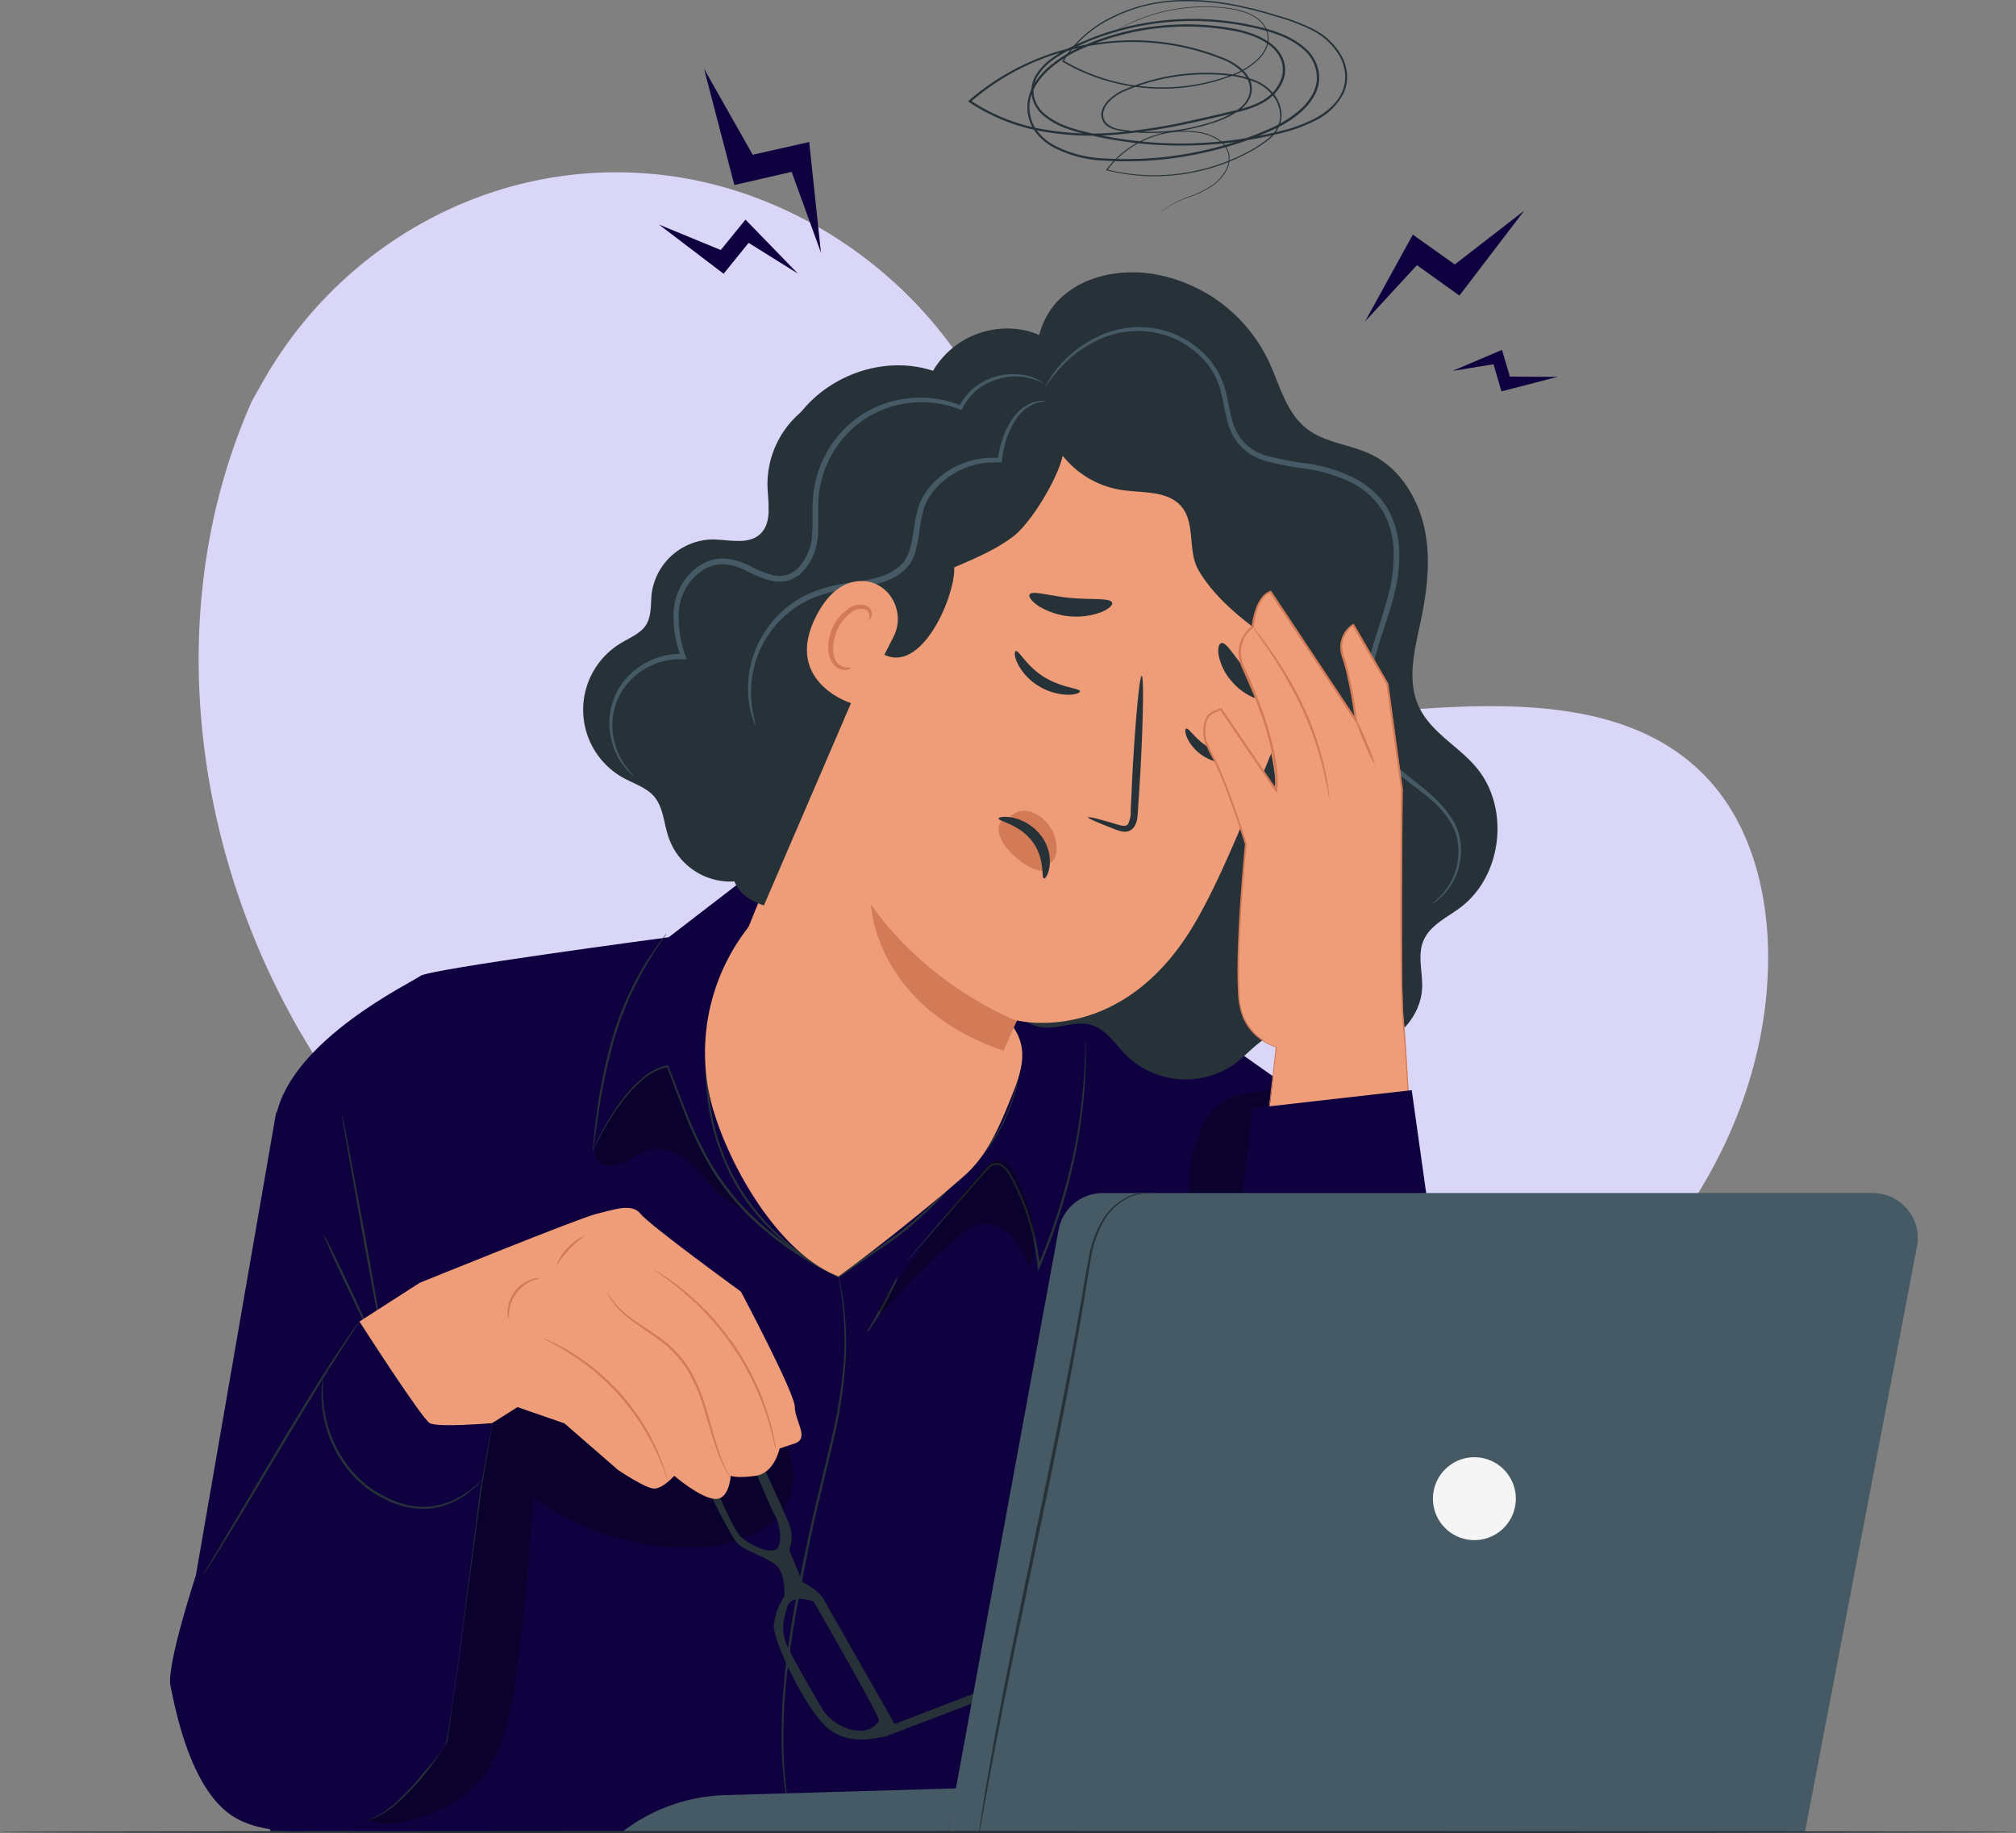 <svg xmlns="http://www.w3.org/2000/svg" width="481.297" height="437.687" viewBox="0 0 481.297 437.687">
  <rect x="0" y="0" width="481.297" height="437.687" fill="#808080" stroke="none"/>
  <g id="Stress-pana" transform="translate(-20.38 -52.49)">
    <g id="freepik--background-simple--inject-2" transform="translate(67.809 93.625)">
      <path id="Trazado_102342" data-name="Trazado 102342" d="M78.145,146.19l2.105-3.726c17.347-31.442,50.441-51.441,86.314-50.883a96.007,96.007,0,0,1,13.789,1.211c32.873,5.358,62.325,28.336,75.525,58.946,7.758,17.979,10.674,38.947,24.452,52.883,17.894,18.115,46.9,17.358,72.325,15.379s54.42-2.716,72.241,15.494c11.179,11.4,15.347,28.147,15.231,44.1-.295,42.262-28.273,81.346-65.262,101.861s-81.42,24.21-123.156,17.958c-58.567-8.831-115.156-37.926-150.66-85.377S54.093,200.294,78.145,146.19Z" transform="translate(-65.439 -91.569)" fill="#dad6f7"/>
    </g>
    <g id="freepik--Character--inject-2" transform="translate(60.975 117.5)">
      <path id="Trazado_102343" data-name="Trazado 102343" d="M204.382,247.14l-8.421,4.516L177.319,266s-57.083,7.579-59.273,9.221-30.526,15.126-34.42,33.22S71.9,444.547,71.9,444.547l10.358,34.863,207.9.326,48.757-.695s18.726-43.757,18.726-55.788-5.474-102.493-5.474-102.493L293.7,279.529Z" transform="translate(-58.265 -107.259)" fill="#0f0140"/>
      <path id="Trazado_102344" data-name="Trazado 102344" d="M172.43,264.25a2.506,2.506,0,0,1-.284.484c-.253.358-.547.8-.916,1.337-.821,1.137-1.937,2.842-3.232,4.979-.632,1.053-1.347,2.253-2.01,3.568s-1.379,2.716-2.105,4.21a85.484,85.484,0,0,0-3.779,10.084,136.493,136.493,0,0,0-4.042,19.137c-.358,2.421-.642,4.41-.853,5.884-.095.642-.168,1.168-.232,1.6a1.915,1.915,0,0,1-.126.547,2.231,2.231,0,0,1,0-.558c0-.432.084-.968.137-1.621.126-1.4.358-3.421.674-5.905a122.417,122.417,0,0,1,3.958-19.252,81.677,81.677,0,0,1,3.842-10.116c.716-1.516,1.41-2.937,2.105-4.21s1.421-2.484,2.105-3.558c1.358-2.105,2.516-3.8,3.389-4.905l1-1.274A2.5,2.5,0,0,1,172.43,264.25Z" transform="translate(-53.901 -106.359)" fill="#263238"/>
      <g id="Grupo_87770" data-name="Grupo 87770" transform="translate(101.55 189.674)" opacity="0.3">
        <path id="Trazado_102345" data-name="Trazado 102345" d="M173.693,297.355c-.347-1.116-.789-2.368-1.874-2.8-.842-.347-.505.2-1.347.558-7.895,3.253-11.705,10.526-15.052,18.779l.189-.2a3.3,3.3,0,0,0,1.295,3.821c1.779,1.053,4.063.474,5.895-.474s3.505-2.263,5.505-2.768c4.316-1.116,8.621,1.842,11.673,5.105s5.789,7.137,9.958,8.747a96.008,96.008,0,0,1-16.242-30.768Z" transform="translate(-155.42 -294.445)"/>
      </g>
      <path id="Trazado_102346" data-name="Trazado 102346" d="M154.83,314.765a50.745,50.745,0,0,1,3.347-6.695,50.19,50.19,0,0,1,5.01-7.2,29.106,29.106,0,0,1,3.937-3.842,13.094,13.094,0,0,1,5.558-2.663h.158l.063.158c1.316,3.442,2.705,7.2,4.316,11.158A87.5,87.5,0,0,0,183.1,317.87a58.947,58.947,0,0,0,9.053,11.705,74.208,74.208,0,0,0,12.389,9.831c1.526.895,3,1.853,4.526,2.695l4.558,2.432h-.274l7.6-5.263,3.684-2.537c1.221-.832,2.41-1.663,3.537-2.547A93,93,0,0,0,239.965,323.1h0A44.368,44.368,0,0,0,250.8,311.27a40.5,40.5,0,0,0,4.874-11.337,41.753,41.753,0,0,0,1.242-7.852c.063-.926,0-1.632.074-2.105a1.768,1.768,0,0,0,0-.716v2.821A38.737,38.737,0,0,1,255.87,300a40.42,40.42,0,0,1-4.81,11.473,44.61,44.61,0,0,1-10.789,11.968h0a93.272,93.272,0,0,1-11.831,11.189c-1.137.895-2.326,1.737-3.547,2.568l-3.684,2.547-7.6,5.263-.126.095-.147-.074-4.579-2.442c-1.537-.842-3.021-1.8-4.547-2.705a73.452,73.452,0,0,1-12.495-9.916,59.19,59.19,0,0,1-9.105-11.821,87.547,87.547,0,0,1-5.821-12.316c-1.6-3.979-2.968-7.747-4.263-11.189l.221.126a12.789,12.789,0,0,0-5.4,2.558,29.085,29.085,0,0,0-3.916,3.758,52.218,52.218,0,0,0-5.063,7.105c-1.232,2.105-2.105,3.726-2.663,4.853l-.642,1.295a1.82,1.82,0,0,1-.232.432Z" transform="translate(-53.901 -105.043)" fill="#263238"/>
      <path id="Trazado_102347" data-name="Trazado 102347" d="M268.723,288.87a104.5,104.5,0,0,1-.758,16.052,122.82,122.82,0,0,1-3.21,17.231,146.035,146.035,0,0,1-6.968,20.4l-.4.947-.126-1.053c-.074-.611-.126-1.274-.232-1.947a56.2,56.2,0,0,0-2.621-11.095c-.6-1.747-1.284-3.432-2.021-5.053-.368-.81-.758-1.6-1.158-2.379a14.4,14.4,0,0,0-1.284-2.189,4.3,4.3,0,0,0-1.853-1.516,2.105,2.105,0,0,0-2.105.4,15.454,15.454,0,0,0-1.6,1.705l-1.526,1.737-5.568,6.316L229.2,337.6l-2.158,2.526-.589.632-.211.2a1.578,1.578,0,0,1,.168-.242l.547-.663,2.105-2.547,7.958-9.284,5.516-6.4c.505-.579,1.053-1.158,1.516-1.758a16.209,16.209,0,0,1,1.663-1.768,2.568,2.568,0,0,1,2.537-.484,4.758,4.758,0,0,1,2.042,1.674,14.923,14.923,0,0,1,1.347,2.263c.4.779.8,1.579,1.168,2.389.747,1.632,1.442,3.337,2.105,5.095a57.277,57.277,0,0,1,2.653,11.221c.105.674.158,1.347.232,1.968l-.526-.074a150.084,150.084,0,0,0,6.989-20.315,128.432,128.432,0,0,0,3.316-17.147c.611-4.926.863-8.937.968-11.705.074-1.389.074-2.463.105-3.158v-.832A.54.54,0,0,1,268.723,288.87Z" transform="translate(-50.144 -105.064)" fill="#263238"/>
      <path id="Trazado_102348" data-name="Trazado 102348" d="M192.61,261.24s0,.084-.158.211l-.505.568c-.463.484-1.053,1.253-1.842,2.253a41.8,41.8,0,0,0-5.053,9.474,60.619,60.619,0,0,0-3.779,15.389,61.7,61.7,0,0,0,.842,19.347,51.325,51.325,0,0,0,2.947,9.61,50.2,50.2,0,0,0,4.389,8.263,53.357,53.357,0,0,0,10.526,11.81c1.695,1.495,3.421,2.611,4.863,3.684a34.986,34.986,0,0,0,3.926,2.432l2.558,1.411.663.379a.915.915,0,0,1,.221.147.543.543,0,0,1-.242-.095l-.684-.337-2.621-1.316c-1.116-.6-2.432-1.442-3.989-2.368a34.76,34.76,0,0,1-4.937-3.642,52.757,52.757,0,0,1-10.716-11.831,50.325,50.325,0,0,1-4.389-8.421,51.718,51.718,0,0,1-2.989-9.694,61.231,61.231,0,0,1-.8-19.526,60,60,0,0,1,3.916-15.473,40,40,0,0,1,5.263-9.41,22.107,22.107,0,0,1,1.947-2.2l.537-.537Z" transform="translate(-52.556 -106.517)" fill="#263238"/>
      <path id="Trazado_102349" data-name="Trazado 102349" d="M107.412,360.064a1.665,1.665,0,0,1,.211.295l.558.979h-.158c-.747-3.537-2.789-14.379-5.116-27.21-1.389-7.895-2.653-15.042-3.589-20.315-.421-2.547-.768-4.632-1.053-6.168-.095-.684-.179-1.232-.242-1.684a2.253,2.253,0,0,1-.053-.59,2.905,2.905,0,0,1,.158.579c.095.432.211.989.347,1.663.305,1.516.705,3.6,1.2,6.137.979,5.263,2.295,12.389,3.758,20.284,2.316,12.821,4.21,23.7,4.737,27.273l.084.537-.242-.484-.495-1.053a1.54,1.54,0,0,1-.105-.242Z" transform="translate(-56.893 -104.196)" fill="#263238"/>
      <path id="Trazado_102350" data-name="Trazado 102350" d="M105.1,356.472c-.137.063-2.789-5.263-5.926-11.905s-5.558-12.084-5.421-12.147,2.789,5.263,5.926,11.905S105.234,356.409,105.1,356.472Z" transform="translate(-57.115 -102.773)" fill="#263238"/>
      <g id="Grupo_87771" data-name="Grupo 87771" transform="translate(46.898 244.787)" opacity="0.3">
        <path id="Trazado_102351" data-name="Trazado 102351" d="M103.5,471.45c6.6,3.316,21.9-2.537,27.463-9.831s7.168-16.789,8.421-25.884q2.726-20.558,3.895-41.273A62.736,62.736,0,0,0,182.8,406.4c8.926-.411,19.1-3.958,21.873-12.452s-3.158-17.063-9.263-23.452a143.953,143.953,0,0,0-18.947-16.631c-4.453-3.263-9.337-6.316-14.831-6.958-5.926-.642-11.916,1.779-16.421,5.684s-7.652,9.168-9.958,14.663c-7.042,16.789-6.663,35.578-8.105,53.683s-3.358,36.936-19.431,48.746" transform="translate(-103.5 -346.802)"/>
      </g>
      <path id="Trazado_102352" data-name="Trazado 102352" d="M103.91,470.017a2.66,2.66,0,0,1,.453-.211l1.326-.579a24.1,24.1,0,0,0,4.505-3.095,62.778,62.778,0,0,0,12.158-15.158v.084c.958-7.21,2.105-15.631,3.274-24.578,1.937-14.189,3.642-27.031,5.021-36.315.853-4.579,1.537-8.295,2.032-10.926.242-1.253.432-2.242.579-2.968l.158-.768a1.054,1.054,0,0,1,.074-.253.726.726,0,0,1,0,.263,7.817,7.817,0,0,1-.116.779l-.474,2.989c-.453,2.632-1.053,6.316-1.863,10.947-1.242,9.337-2.958,22.1-4.853,36.326-1.221,8.947-2.368,17.358-3.347,24.568v.053h0a61.419,61.419,0,0,1-12.4,15.147,22.429,22.429,0,0,1-4.621,3.01c-.589.242-1.053.4-1.368.505A1.547,1.547,0,0,1,103.91,470.017Z" transform="translate(-56.58 -100.519)" fill="#263238"/>
      <path id="Trazado_102353" data-name="Trazado 102353" d="M200.3,474.053a1.37,1.37,0,0,1-.105-.326c-.063-.253-.137-.579-.232-.989-.189-.874-.537-2.105-.811-3.81a95.515,95.515,0,0,1-1.453-14.294,138.3,138.3,0,0,1,1.137-21.242c.968-7.958,2.579-16.621,4.453-25.673s4.053-17.589,5.884-25.368a120.565,120.565,0,0,0,3.379-20.926,76.135,76.135,0,0,0-.526-14.273c-.179-1.684-.463-2.968-.589-3.853l-.147-1a1.451,1.451,0,0,1,0-.347,1.358,1.358,0,0,1,.084.337c.053.253.126.579.21.989.147.874.474,2.105.684,3.842a73.105,73.105,0,0,1,.705,14.326A118.271,118.271,0,0,1,209.7,382.5c-1.811,7.8-4.053,16.3-5.842,25.368s-3.495,17.684-4.495,25.621a141.45,141.45,0,0,0-1.274,21.147,101.334,101.334,0,0,0,1.274,14.242c.242,1.674.558,2.947.705,3.832.074.411.137.747.179,1S200.3,474.053,200.3,474.053Z" transform="translate(-51.648 -102.271)" fill="#263238"/>
      <path id="Trazado_102354" data-name="Trazado 102354" d="M217,355.359c-.126-.084,1.684-2.979,3.705-6.674s3.484-6.779,3.632-6.716a8.052,8.052,0,0,1-.758,2.105c-.547,1.274-1.379,3-2.389,4.863s-2.032,3.484-2.81,4.631A8.222,8.222,0,0,1,217,355.359Z" transform="translate(-50.631 -102.27)" fill="#263238"/>
      <g id="Grupo_87772" data-name="Grupo 87772" transform="translate(169.148 211.878)" opacity="0.3">
        <path id="Trazado_102355" data-name="Trazado 102355" d="M220.251,352.382a176.181,176.181,0,0,1,17.779-18.01c1.737-1.526,3.621-3.074,5.905-3.453,2.779-.463,5.61.968,7.537,3.031a26,26,0,0,1,4.295,7.242c2.758-6.779-.105-14.421-2.947-21.168-.926-2.2-2.526-4.81-4.884-4.453a5.453,5.453,0,0,0-3.032,2.168,328.722,328.722,0,0,0-25.263,33.42" transform="translate(-219.64 -315.539)"/>
      </g>
      <g id="Grupo_87773" data-name="Grupo 87773" transform="translate(243.482 195.248)" opacity="0.3">
        <path id="Trazado_102356" data-name="Trazado 102356" d="M309.081,303.077l.389-3.337c-4.01.379-8.937.853-12.137,3.295-3.737,2.853-5.263,7.705-6.463,12.231-2.863,10.295,5.263,63.294,4.842,73.978,3.547-1.505,6.053-24.21,6.684-28.063,1.558-9.273-1.589-15.063-.632-17.652s.926-5.4,1-8.147c.347-12.305,1.568-20.958,6.316-32.3" transform="translate(-290.258 -299.74)"/>
      </g>
      <path id="Trazado_102357" data-name="Trazado 102357" d="M260.98,142.734c-5.095-6.316-3.421-16.41,2.41-22.1s14.737-7.274,22.7-5.926a37.347,37.347,0,0,1,27.063,20.473c2.737,5.737,4.21,12.516,9.231,16.41,4.4,3.432,10.463,3.726,15.473,6.189,6.716,3.284,11.052,10.326,12.631,17.642s.611,14.937-.937,22.263c-1.421,6.716-3.316,13.979-.432,20.2s9.379,9.389,13.684,14.505c8.147,9.61,6.316,25.968-3.779,33.526-3.21,2.41-7.274,4.21-8.81,7.958-1.4,3.389-.211,7.231-.284,10.895-.179,9.474-10.589,17.21-19.694,14.737-4.589-1.263-8.821-4.653-13.547-4.01s-7.821,4.979-11.579,7.789a20.389,20.389,0,0,1-25.642-1.926c-2.758-2.747-4.979-6.484-8.747-7.484s-7.716,1.158-11.579.632c-5.042-.684-8.358-5.695-9.852-10.526s-1.884-10.147-4.4-14.568c-3.316-5.853-9.631-9.105-14.894-13.21a51.578,51.578,0,0,1-4.421-77.788" transform="translate(-51.001 -114.251)" fill="#263238"/>
      <path id="Trazado_102358" data-name="Trazado 102358" d="M191.943,261.27a48.5,48.5,0,0,0-10.295,42.989c3.758,14.852,16.179,36.568,30.526,41.957,9.305-6.821,21.263-16.347,29.936-23.947,5.61-4.916,8.589-12.105,11.368-19.031,1.6-4,3.232-8.316,2.232-12.505-.747-3.084-2.832-5.653-5.031-7.937a64.346,64.346,0,0,0-55.725-18.589" transform="translate(-52.562 -106.516)" fill="#ef9d78"/>
      <path id="Trazado_102359" data-name="Trazado 102359" d="M234.061,160.392h0a25.536,25.536,0,0,1,29.21-13.452l35.9,9.158c17.947,5.779,32,33.557,21.421,57.894-8.358,19.21-16.915,43.347-25.494,56.61-17.263,26.652-40.862,20.558-40.862,20.558L241.5,319.579,189.43,270.748Z" transform="translate(-52.081 -112.573)" fill="#ef9d78"/>
      <path id="Trazado_102360" data-name="Trazado 102360" d="M289.441,217.731c.674-.253,2.442,3.158,6.316,4.979s7.705,1.305,7.895,1.989c.105.316-.768.947-2.453,1.242a10.957,10.957,0,0,1-6.6-1.053,10.526,10.526,0,0,1-4.758-4.547C289.1,218.889,289.114,217.836,289.441,217.731Z" transform="translate(-46.83 -108.807)" fill="#263238"/>
      <path id="Trazado_102361" data-name="Trazado 102361" d="M250.814,200.14c.758-.147,2.505,3.589,6.695,6.189s8.421,2.674,8.6,3.4c.095.337-.905.832-2.789.853a14.01,14.01,0,0,1-7.231-2.179,13.168,13.168,0,0,1-4.979-5.484C250.371,201.267,250.445,200.193,250.814,200.14Z" transform="translate(-48.866 -109.732)" fill="#263238"/>
      <path id="Trazado_102362" data-name="Trazado 102362" d="M267.17,239.548c.084-.232,2.726.432,6.937,1.695,1.053.337,2.105.568,2.579-.053a6.4,6.4,0,0,0,.653-3.295c.137-2.863.284-5.863.421-9.021.716-12.789,1.695-23.157,2.21-23.1s.368,10.431-.337,23.231q-.295,4.726-.568,9.01c-.126,1.316-.053,2.916-1.232,4.21a2.79,2.79,0,0,1-2.326.737,7.515,7.515,0,0,1-1.821-.516C269.581,240.864,267.086,239.78,267.17,239.548Z" transform="translate(-47.991 -109.436)" fill="#263238"/>
      <path id="Trazado_102363" data-name="Trazado 102363" d="M252.74,285.387s-20.789-7.789-34.82-27.757c0,0,.789,24.379,31.642,34.9Z" transform="translate(-50.582 -106.707)" fill="#d37a57"/>
      <path id="Trazado_102364" data-name="Trazado 102364" d="M253.9,187.339c.653-1.053,4.768.379,9.863.832s9.4-.053,9.842,1.116c.189.558-.737,1.495-2.589,2.263A17.231,17.231,0,0,1,256,190.065C254.335,188.939,253.608,187.844,253.9,187.339Z" transform="translate(-48.692 -110.425)" fill="#263238"/>
      <path id="Trazado_102365" data-name="Trazado 102365" d="M297.532,198.32c1.326,0,2.968,3.274,5.81,6.4s5.779,5.263,5.589,6.589c-.126.6-1.232.863-2.979.347a13.684,13.684,0,0,1-5.947-4.063,13.442,13.442,0,0,1-3.232-6.4C296.5,199.4,296.911,198.362,297.532,198.32Z" transform="translate(-46.438 -109.828)" fill="#263238"/>
      <path id="Trazado_102366" data-name="Trazado 102366" d="M259.111,248.937s2.442-1.274,1.305-5.968-7.095-8.937-10.873-5.074c0,0-3.81.284-2.316,4.684s10.189,10.61,11.81,7.074" transform="translate(-49.059 -107.825)" fill="#d37a57"/>
      <path id="Trazado_102367" data-name="Trazado 102367" d="M257.691,252.456c-.695-.126.358-4.705-2.8-8.863s-8.147-4.789-8.031-5.442c0-.305,1.295-.632,3.368-.211a11.652,11.652,0,0,1,6.758,4.284,10.168,10.168,0,0,1,2.053,7.368C258.776,251.54,258,252.55,257.691,252.456Z" transform="translate(-49.06 -107.754)" fill="#263238"/>
      <path id="Trazado_102368" data-name="Trazado 102368" d="M205.291,145.47a22.463,22.463,0,0,0-8.631,18.389c.158,3.937,1.116,8.579-1.779,11.252s-7.6,1.253-11.579,1.274a14.926,14.926,0,0,0-14.284,12.8c-.284,2.484,0,5.168-1.221,7.368s-3.968,3.253-6.2,4.61a18.568,18.568,0,0,0,.621,32.126c2.579,1.421,5.589,2.316,7.474,4.579,2.105,2.6,2.232,6.316,3.295,9.474a15.6,15.6,0,0,0,29.557.211" transform="translate(-54.016 -112.608)" fill="#263238"/>
      <path id="Trazado_102369" data-name="Trazado 102369" d="M258.139,136.092a22.221,22.221,0,0,0,17.8,29.2c4.989.726,10.947.095,14.168,3.979,3.389,4.084,1.379,10.589,4.063,15.179,3.821,6.537,10.358,11.758,16.547,16.137,4.789,3.379-.684,12.779,1.4,18.252s10.663,17.968,16.515,18.189c1.284-4.895,8.568-26.4,8.695-31.452s-1.053-10.316-4.147-14.294c-1.716-2.179-3.968-3.916-5.453-6.253-3.21-5.063-2.105-11.579-3.158-17.5a24.315,24.315,0,0,0-13.684-17.642c-5.842-2.674-12.695-2.968-18.094-6.453-3.989-2.579-6.842-6.695-10.979-9.031-8.052-4.547-18.137-1.053-26.463,2.947" transform="translate(-48.613 -113.304)" fill="#263238"/>
      <path id="Trazado_102370" data-name="Trazado 102370" d="M223.32,197.525c-.832-.558-6.316,3.621-.905,6.958,9.547,5.831,17.747-13.894,17.4-20.452,4.863-2.105,9.779-4.137,14.063-7.368s10.684-13.873,11.831-19.284c3.653,1.484,21.3,1.621,19.768.558-3.484-2.41-10.526-7.579-11.463-11.579-2.032-8.789-8.274-16.442-16.526-18.737a20.547,20.547,0,0,0-22.726,9.473c-9.821-3.242-21.463-.326-29.294,7.368a34.231,34.231,0,0,0-9.337,30.463c.568,2.8,1.516,5.726.621,8.505-1.116,3.432-4.568,5.263-7.316,7.516-7.484,6.074-10.705,16.842-9.789,26.494s2.579,13.537,7.368,17.042c9.379,6.842-10.116,24.336,7.368,30.252" transform="translate(-52.604 -113.58)" fill="#263238"/>
      <path id="Trazado_102371" data-name="Trazado 102371" d="M349.61,264.435c0-.063.621-.432,1.642-1.389a14.736,14.736,0,0,0,3.526-4.947,15.031,15.031,0,0,0,.979-9.389c-.821-3.674-3.589-7.168-7.295-10.147s-8.326-5.853-11.673-10.726-3.947-11.579-2.874-17.894,3.726-12.631,5.431-19.273a36.482,36.482,0,0,0,1.295-10.273,20.3,20.3,0,0,0-2.758-10.031,18.6,18.6,0,0,0-7.831-6.789,36.431,36.431,0,0,0-9.895-3.01,71.332,71.332,0,0,1-10.105-1.937,12.631,12.631,0,0,1-7.863-6.2c-1.526-3.01-1.863-6.2-2.526-9.095a18.22,18.22,0,0,0-3.41-7.726,21.1,21.1,0,0,0-12.958-7.684,22.168,22.168,0,0,0-12.484,1.495,28.421,28.421,0,0,0-8.084,5.263,43.24,43.24,0,0,0-5.347,6.368,2.531,2.531,0,0,1,.232-.505,15.7,15.7,0,0,1,.81-1.4,26.9,26.9,0,0,1,3.926-4.853,28.42,28.42,0,0,1,8.158-5.579,22.936,22.936,0,0,1,12.958-1.758,22.021,22.021,0,0,1,13.631,7.979,19.41,19.41,0,0,1,3.684,8.168c.695,2.958,1.053,6.074,2.474,8.779a11.4,11.4,0,0,0,7.137,5.516,69.47,69.47,0,0,0,9.926,1.863,37.9,37.9,0,0,1,10.284,3.158,20,20,0,0,1,8.421,7.295,21.642,21.642,0,0,1,2.947,10.716,37.577,37.577,0,0,1-1.347,10.652c-1.779,6.768-4.453,12.947-5.495,19.147s-.547,12.442,2.568,17.021,7.726,7.431,11.358,10.61,6.621,6.8,7.368,10.726a15.452,15.452,0,0,1-1.253,9.779,14.158,14.158,0,0,1-3.821,4.937A7.251,7.251,0,0,1,349.61,264.435Z" transform="translate(-48.506 -113.597)" fill="#455a64"/>
      <path id="Trazado_102372" data-name="Trazado 102372" d="M314.425,197.17c.116.053-.516,1.505-1.158,4.263A31.21,31.21,0,0,0,312.9,213.3a29.474,29.474,0,0,0,2.379,7.821,39.065,39.065,0,0,0,5.158,7.895,23.24,23.24,0,0,1,2.81,4.516,11.116,11.116,0,0,1,.99,5.579c-.305,3.916-2.232,7.368-3.663,10.937s-2.347,7.252-.968,10.526,3.884,5.726,6.253,8.084a32.327,32.327,0,0,1,6.189,7.516,11.7,11.7,0,0,1,1.053,8.474,14.052,14.052,0,0,1-7.537,9.379,10.968,10.968,0,0,1-3.21.895,4.02,4.02,0,0,1-1.158,0,21.443,21.443,0,0,0,4.137-1.368,13.81,13.81,0,0,0,6.81-9.126,10.884,10.884,0,0,0-1.053-7.716,31.314,31.314,0,0,0-6.063-7.137c-2.379-2.347-5.147-4.874-6.621-8.516a11.642,11.642,0,0,1-.705-5.831,22.694,22.694,0,0,1,1.663-5.695c1.484-3.631,3.316-7.01,3.589-10.526s-1.484-6.6-3.474-9.242a38.948,38.948,0,0,1-5.179-8.189,30.211,30.211,0,0,1-1.484-20.284,20.762,20.762,0,0,1,1.126-3.158,3.527,3.527,0,0,1,.484-.958Z" transform="translate(-45.647 -109.888)" fill="#455a64"/>
      <path id="Trazado_102373" data-name="Trazado 102373" d="M164.548,233.36a3.97,3.97,0,0,1-.6-.442,11.693,11.693,0,0,1-1.537-1.547,16.557,16.557,0,0,1-3.495-7.484,16.084,16.084,0,0,1,2.579-12.495,17.368,17.368,0,0,1,14.81-7.253l-.579.779a26.673,26.673,0,0,1-1.779-10.958,14.052,14.052,0,0,1,5.631-10.526,10.526,10.526,0,0,1,6.158-2.105,15.5,15.5,0,0,1,6.368,1.8,24.683,24.683,0,0,0,5.863,2.274,6.316,6.316,0,0,0,5.568-1.653,12.316,12.316,0,0,0,3.453-8.284c.242-3.095-.053-6.242.274-9.389a26.315,26.315,0,0,1,7.747-15.958,25.094,25.094,0,0,1,14.252-6.916,25.831,25.831,0,0,1,13.379,1.674l-.589.242a13.81,13.81,0,0,1,7.242-6.653,15.116,15.116,0,0,1,7.295-1.053,12.747,12.747,0,0,1,4.431,1.284,6.253,6.253,0,0,1,1.337.884,15.968,15.968,0,0,0-5.81-1.663,14.957,14.957,0,0,0-6.968,1.253,13.053,13.053,0,0,0-6.684,6.368l-.189.389-.411-.158a25.263,25.263,0,0,0-12.873-1.442,24.21,24.21,0,0,0-13.526,6.716,25.1,25.1,0,0,0-7.295,15.189c-.305,2.979,0,6.116-.242,9.379a13.621,13.621,0,0,1-3.884,9.179,7.758,7.758,0,0,1-6.726,2,25.8,25.8,0,0,1-6.242-2.389,14.178,14.178,0,0,0-5.789-1.695,9.253,9.253,0,0,0-5.379,1.832,12.737,12.737,0,0,0-5.158,9.6,25.8,25.8,0,0,0,1.61,10.463l.295.821h-.874a16.4,16.4,0,0,0-13.968,6.642,15.442,15.442,0,0,0-2.684,11.831,16.842,16.842,0,0,0,3.158,7.368C163.822,232.644,164.6,233.3,164.548,233.36Z" transform="translate(-53.704 -113.036)" fill="#455a64"/>
      <path id="Trazado_102374" data-name="Trazado 102374" d="M261.1,143.433c.063.242-2.105-.105-4.747,1.842s-5.021,6.505-5.705,12.358l-.053.495h-.505A18.884,18.884,0,0,0,234.6,164.6a14.6,14.6,0,0,0-2.495,4.21,28.675,28.675,0,0,0-1.053,5.095A40,40,0,0,1,230,179.411a9.231,9.231,0,0,1-3.316,4.979c-3.495,2.726-7.789,3.158-11.579,3.789a32.873,32.873,0,0,0-10.526,2.726A24.389,24.389,0,0,0,192.4,204.032a25.484,25.484,0,0,0-1.442,12.273c.379,2.947,1.053,4.505.874,4.547a3.936,3.936,0,0,1-.516-1.105,21.8,21.8,0,0,1-.884-3.358,24.779,24.779,0,0,1,1.053-12.694,25.115,25.115,0,0,1,12.537-14,33.757,33.757,0,0,1,10.874-2.916c3.747-.6,7.821-1.126,10.873-3.537,3.01-2.105,3.337-6.105,3.916-9.61a30.212,30.212,0,0,1,1.168-5.337,16.232,16.232,0,0,1,2.758-4.579,19.863,19.863,0,0,1,16.579-6.663l-.558.463c.842-6.095,3.41-10.81,6.4-12.726a8.1,8.1,0,0,1,3.695-1.379A4.588,4.588,0,0,1,261.1,143.433Z" transform="translate(-52.049 -112.719)" fill="#455a64"/>
      <path id="Trazado_102375" data-name="Trazado 102375" d="M224.095,197.533c3-5.874-1.053-13.273-7.631-13.263-3.632,0-7.526,1.979-10.768,8.189-8.642,16.568,9.779,21.831,10.052,21.368C215.916,213.543,220.579,204.428,224.095,197.533Z" transform="translate(-51.347 -110.567)" fill="#ef9d78"/>
      <path id="Trazado_102376" data-name="Trazado 102376" d="M213.7,204.63c0-.095-.389.053-1.053,0a3.242,3.242,0,0,1-2.179-1.053c-1.41-1.558-1.442-5.105,0-8.126a10.526,10.526,0,0,1,2.958-3.716,3.758,3.758,0,0,1,3.326-1.053,1.663,1.663,0,0,1,1.295,1.684c0,.579-.295.853-.232.926s.505-.095.726-.842a2.105,2.105,0,0,0-.032-1.379,2.432,2.432,0,0,0-1.379-1.253,4.568,4.568,0,0,0-4.358.989,11.179,11.179,0,0,0-3.41,4.095c-1.632,3.4-1.547,7.368.484,9.358a3.516,3.516,0,0,0,2.863.937C213.472,205.009,213.746,204.693,213.7,204.63Z" transform="translate(-51.092 -110.285)" fill="#d37a57"/>
      <path id="Trazado_102377" data-name="Trazado 102377" d="M208.938,417.757c-1.474-2.716-5.263-4.389-5.263-4.389l-3.158-7.737a8.421,8.421,0,0,0,0-6.074c-1.253-3.347-10.463-22.789-10.252-23.421L187.886,376s8.484,20.579,9.316,21.631,2.105,7.168,0,8-6.537-1.421-8.421-3.305-7.874-16.042-8.916-18.947.811-7,.811-7l1.674-3.968h-2.232a77.167,77.167,0,0,0-2.305,8.147c-.832,3.979,8.579,21.336,10.042,23.221s6.484,3.347,9.2,5.263,2.305,7.747,2.305,7.747a14.505,14.505,0,0,0-2.516,6.895c-.211,3.768,8.158,21.547,13.8,25.263s12.347,1.053,12.968,1.263,2.105-2.937,2.105-2.937S210.4,420.472,208.938,417.757Zm7.705,31.063a11.789,11.789,0,0,1-7.768-4.495c-.684-.905-8.01-13.684-8.958-16.021-1.642-4.137-.505-6.431.095-8.852.874-3.526,6.316-1.463,6.316-1.463s16.021,27.684,15.652,28.526A5.54,5.54,0,0,1,216.643,448.819Z" transform="translate(-52.695 -100.669)" fill="#263238"/>
      <path id="Trazado_102378" data-name="Trazado 102378" d="M223.377,445.166s46.641-17.747,48.82-19.758,10.052-13.568,10.052-13.568,3.853.663,3.347,1.674-7.874,12.568-15.789,15.915S221.24,448.1,221.24,448.1Z" transform="translate(-50.407 -98.594)" fill="#263238"/>
      <path id="Trazado_102379" data-name="Trazado 102379" d="M84.318,304.55l-19.21,110.8s-7.074,21.558-6.063,26.315,4.579,25.052,15.358,31.452,32.126,2.221,36.5-2.105,13.01-12.4,14.021-16.1,8.095-60,8.095-60l2.81-15.789s-10.442,3.368-16.842-1.053-14.821-23.242-14.821-23.242l-9.379,14.41Z" transform="translate(-58.946 -104.239)" fill="#0f0140"/>
      <path id="Trazado_102380" data-name="Trazado 102380" d="M103.777,352.21a3.042,3.042,0,0,1-.358.621l-1.147,1.737c-.989,1.495-2.421,3.674-4.137,6.389-3.453,5.431-8.063,13.021-13.105,21.452s-9.579,16.063-12.979,21.547c-1.684,2.737-3.074,4.937-4.053,6.453-.474.705-.863,1.284-1.147,1.726a4.673,4.673,0,0,1-.432.579,2.822,2.822,0,0,1,.337-.642l1.053-1.779,3.916-6.537,12.831-21.631c5.042-8.421,9.716-16,13.252-21.379,1.768-2.695,3.242-4.842,4.295-6.316l1.221-1.674a3.957,3.957,0,0,1,.453-.547Z" transform="translate(-58.553 -101.731)" fill="#263238"/>
      <path id="Trazado_102381" data-name="Trazado 102381" d="M131.615,389.365a2.926,2.926,0,0,1-.4.453c-.284.284-.663.737-1.232,1.232a21.4,21.4,0,0,1-5.316,3.589,16.715,16.715,0,0,1-4.21,1.337,15.9,15.9,0,0,1-5.116.126,20.829,20.829,0,0,1-5.453-1.474,29.947,29.947,0,0,1-5.263-2.937,28.19,28.19,0,0,1-4.453-4.105,28.9,28.9,0,0,1-6.4-13.6,27.526,27.526,0,0,1-.432-6.389,15.526,15.526,0,0,1,.158-1.737,3.685,3.685,0,0,1,.105-.6,23.159,23.159,0,0,1,0,2.347,30.746,30.746,0,0,0,.6,6.316,30.032,30.032,0,0,0,3.242,8.789,30.528,30.528,0,0,0,3.158,4.526,28.623,28.623,0,0,0,4.379,4.021,29.683,29.683,0,0,0,5.179,2.884,20.766,20.766,0,0,0,5.263,1.474,16.02,16.02,0,0,0,4.926-.105,17.2,17.2,0,0,0,4.21-1.242,22.568,22.568,0,0,0,5.326-3.4C130.983,389.912,131.583,389.323,131.615,389.365Z" transform="translate(-57.138 -101.045)" fill="#263238"/>
      <path id="Trazado_102382" data-name="Trazado 102382" d="M101.91,353.566l14.379-9.242s38.315-15.568,42.21-16.463,8.421-2.695,10.526,0,23.947,18.558,23.947,18.558,12.873,24.21,12.873,27.547,3.589,7.505,0,8.695l-3.632,1.21s-1.2,5.874-5.695,6.526-5.989,0-5.989,0-.295,5.874-3.884,5.516-9.579-5.516-9.579-5.516-2.695,3.053-4.789,3.053-8.684-4.484-8.684-4.484l-12.737-11.084L139.636,374l-6.052,3.821s-12.947,1.105-14.894,0S101.91,353.566,101.91,353.566Z" transform="translate(-56.686 -103.087)" fill="#ef9d78"/>
      <path id="Trazado_102383" data-name="Trazado 102383" d="M173.3,389.849a10.692,10.692,0,0,1-.663-1.705c-.189-.547-.432-1.221-.758-1.989s-.642-1.653-1.105-2.589-.916-1.989-1.505-3.053-1.253-2.21-1.958-3.4a59.881,59.881,0,0,0-5.337-7.189,62,62,0,0,0-6.431-6.232,38.745,38.745,0,0,0-3.158-2.379c-1.053-.684-1.947-1.347-2.832-1.895s-1.716-1.053-2.432-1.432-1.347-.758-1.874-1.053a12.186,12.186,0,0,1-1.6-.874,10.2,10.2,0,0,1,1.695.684,20.261,20.261,0,0,1,1.926.926c.737.389,1.589.81,2.484,1.368s1.884,1.137,2.895,1.863,2.105,1.505,3.158,2.358a52.716,52.716,0,0,1,11.884,13.547c.705,1.2,1.389,2.326,1.926,3.453s1.053,2.105,1.463,3.158.747,1.863,1.053,2.642a20.236,20.236,0,0,1,.663,2.032A11.645,11.645,0,0,1,173.3,389.849Z" transform="translate(-54.49 -101.529)" fill="#d37a57"/>
      <path id="Trazado_102384" data-name="Trazado 102384" d="M187.554,390.042a4.407,4.407,0,0,1-.326-.463c-.2-.316-.495-.768-.821-1.389a39.3,39.3,0,0,1-2.337-5.453c-.832-2.358-1.642-5.263-2.589-8.421a44.209,44.209,0,0,0-4.042-9.842,25.885,25.885,0,0,0-7.2-7.726c-2.653-1.926-5.21-3.484-7.158-5.084a18.167,18.167,0,0,1-4.063-4.316,10.527,10.527,0,0,1-.758-1.432,1.958,1.958,0,0,1-.2-.526c.053,0,.347.695,1.137,1.842a19.274,19.274,0,0,0,4.126,4.126c1.958,1.537,4.516,3.053,7.21,4.989a25.683,25.683,0,0,1,7.368,7.842,43.3,43.3,0,0,1,4.063,9.979c.926,3.158,1.695,6.042,2.474,8.421a47.363,47.363,0,0,0,2.105,5.474A20,20,0,0,1,187.554,390.042Z" transform="translate(-53.732 -102.09)" fill="#d37a57"/>
      <path id="Trazado_102385" data-name="Trazado 102385" d="M197.8,383.353a1.99,1.99,0,0,1-.168-.516c-.095-.411-.211-.905-.358-1.516s-.326-1.463-.589-2.379-.516-1.989-.926-3.158-.779-2.389-1.316-3.705-1.126-2.705-1.768-4.158a65.262,65.262,0,0,0-11.579-17.042c-1.116-1.137-2.158-2.242-3.221-3.158s-2.032-1.821-2.968-2.589-1.8-1.41-2.558-2-1.432-1.053-1.989-1.432l-1.284-.884c-.284-.211-.432-.326-.421-.347a2.429,2.429,0,0,1,.484.253l1.337.811c.579.347,1.274.789,2.053,1.358s1.695,1.168,2.632,1.947,1.979,1.579,3.021,2.558,2.105,2.021,3.274,3.158a69.211,69.211,0,0,1,6.568,8.105,68.042,68.042,0,0,1,5.116,9.074c.642,1.474,1.274,2.863,1.737,4.21s.916,2.589,1.263,3.758.611,2.221.853,3.158a24.474,24.474,0,0,1,.505,2.411c.105.61.189,1.126.263,1.537a1.885,1.885,0,0,1,.042.547Z" transform="translate(-53.174 -102.349)" fill="#d37a57"/>
      <path id="Trazado_102386" data-name="Trazado 102386" d="M143.143,342.391c0,.084-.747.2-1.853.684a8.874,8.874,0,0,0-5.379,7.095c-.158,1.2-.063,1.958-.147,1.968a3.832,3.832,0,0,1-.232-2,8.347,8.347,0,0,1,5.621-7.431A3.99,3.99,0,0,1,143.143,342.391Z" transform="translate(-54.919 -102.249)" fill="#d37a57"/>
      <path id="Trazado_102387" data-name="Trazado 102387" d="M153.234,332.75c.084.147-1.768,1.316-3.6,3.274s-2.926,3.853-3.074,3.779a13.326,13.326,0,0,1,6.674-7.053Z" transform="translate(-54.337 -102.755)" fill="#d37a57"/>
      <path id="Trazado_102388" data-name="Trazado 102388" d="M295.718,215.436c-1.821.758-2.189,2.937-2.158,4.905,0,2.463.653,2.863,2.663,6.989,3.295,6.747,7.231,19.547,7.231,19.547s-3.232,32.315-1.053,39.9a12.842,12.842,0,0,0,8.421,8.6l-2.947,24.957h35.252s-1.253-24.21-2.01-31.578c-.8-7.789-.274-54.894-.274-54.894L337.38,208.72l-8.158-14.126a6.368,6.368,0,0,0-2.41,7.737c1.842,5.168,3.053,15.094,3.053,15.094l-20.41-30.715s-4.01.958-4.21,8.421c0,0-5.937,3.863-2.105,10.137,4.126,7.01,8.568,28.063,7.01,28.063l-12.631-18.6Z" transform="translate(-46.603 -110.439)" fill="#ef9d78"/>
      <path id="Trazado_102389" data-name="Trazado 102389" d="M307.805,320.353a13.017,13.017,0,0,1,.158-1.653c.158-1.095.305-2.726.537-4.831.484-4.263,1.2-10.526,2.105-18.494l.095.147a13.337,13.337,0,0,1-4.484-2.484,12.157,12.157,0,0,1-3.368-4.453,17.115,17.115,0,0,1-1.242-5.884q-.179-3.158-.147-6.421c.095-8.821.779-18.694,1.779-29.41v.084c-1.653-5.2-3.484-10.684-5.779-16.242-.579-1.389-1.189-2.768-1.884-4.137a33.412,33.412,0,0,1-2.021-4.21,8.909,8.909,0,0,1-.253-2.41,8.423,8.423,0,0,1,.358-2.421,3.6,3.6,0,0,1,1.474-2.032,7.178,7.178,0,0,1,1.126-.526l1.116-.463.189-.074.116.168,13.2,19.358-.484.105a20.451,20.451,0,0,0-.063-4.874,41.9,41.9,0,0,0-.842-4.926,76.4,76.4,0,0,0-2.947-9.779c-1.158-3.253-2.621-6.41-4.042-9.663a8.653,8.653,0,0,1-.568-5.358,7.905,7.905,0,0,1,3.01-4.547l-.116.2a19.526,19.526,0,0,1,1.116-4.747,9.777,9.777,0,0,1,1.242-2.242,4.453,4.453,0,0,1,2.105-1.632l.168-.053.116.168.242.358,20.168,30.368-.495.179a108.329,108.329,0,0,0-2.158-12.031c-.242-.979-.516-1.937-.832-2.874a8.2,8.2,0,0,1-.505-3.032,6.589,6.589,0,0,1,2.979-5.147l.221-.147.137.242,8.158,14.126h0q1.8,13.2,3.442,25.157h0c-.147,13.031-.221,24.957-.2,35.5,0,5.263,0,10.21.158,14.737.063,2.274.189,4.442.4,6.526s.305,4.074.432,5.958c.495,7.537.789,13.452,1,17.484.095,2.01.168,3.547.211,4.6s.053,1.579.053,1.579-.053-.537-.116-1.579-.168-2.589-.284-4.589c-.253-4.031-.6-9.947-1.126-17.484-.137-1.884-.274-3.863-.453-5.947s-.368-4.263-.432-6.537c-.147-4.568-.189-9.474-.221-14.737-.053-10.526,0-22.473.126-35.5h0q-1.653-11.937-3.484-25.147v.084l-8.179-14.1.358.095a6.126,6.126,0,0,0-2.726,4.716,8.075,8.075,0,0,0,.484,2.842q.495,1.432.853,2.905a110.527,110.527,0,0,1,2.179,12.105l.147,1.147-.642-.968-20.179-30.357-.232-.358.284.116a4.011,4.011,0,0,0-1.789,1.432,8.917,8.917,0,0,0-1.158,2.105,19.062,19.062,0,0,0-1.053,4.61v.116l-.105.084a7.368,7.368,0,0,0-2.789,4.21,8.21,8.21,0,0,0,.547,5.031c1.4,3.21,2.884,6.41,4.042,9.674a77.044,77.044,0,0,1,2.968,9.852,42.552,42.552,0,0,1,.874,5.116,21.052,21.052,0,0,1,.063,5.021l-.095.674-.389-.568c-4.558-6.716-9-13.242-13.189-19.4l.305.084c-.726.326-1.558.6-2.179.947a3.074,3.074,0,0,0-1.263,1.768,7.874,7.874,0,0,0-.337,2.274,8.421,8.421,0,0,0,.232,2.263,33.979,33.979,0,0,0,1.979,4.21c.695,1.379,1.316,2.779,1.895,4.21,2.295,5.589,4.116,11.073,5.758,16.294V247c-1.053,10.705-1.726,20.568-1.853,29.378q0,3.295.126,6.389a16.631,16.631,0,0,0,1.189,5.779,12.631,12.631,0,0,0,7.631,6.8h.116v.105c-.979,7.989-1.737,14.221-2.253,18.473l-.6,4.831C307.9,319.795,307.805,320.353,307.805,320.353Z" transform="translate(-46.616 -110.452)" fill="#d37a57"/>
      <path id="Trazado_102390" data-name="Trazado 102390" d="M322.792,235.593a10.4,10.4,0,0,1-.379-1.737c-.2-1.126-.537-2.747-.989-4.747a79.627,79.627,0,0,0-5.21-15.052,102.191,102.191,0,0,0-7.947-13.852c-1.137-1.695-2.105-3.053-2.747-3.989a13.322,13.322,0,0,1-.979-1.495,10.389,10.389,0,0,1,1.147,1.368c.716.895,1.716,2.221,2.905,3.895a88.987,88.987,0,0,1,8.116,13.842,71.787,71.787,0,0,1,5.095,15.2c.4,2.01.695,3.653.821,4.8a9.968,9.968,0,0,1,.168,1.768Z" transform="translate(-46.025 -110.017)" fill="#d37a57"/>
      <path id="Trazado_102391" data-name="Trazado 102391" d="M332.514,226.657a33.409,33.409,0,0,1-2.579-5.474,32.264,32.264,0,0,1-2.105-5.674,34.079,34.079,0,0,1,2.568,5.463A33.9,33.9,0,0,1,332.514,226.657Z" transform="translate(-44.8 -108.923)" fill="#d37a57"/>
      <path id="Trazado_102392" data-name="Trazado 102392" d="M305.585,304.056h0c-6.189,54.61-14.242,112.735-23.5,173.113h71.757c13.495-29.873,5.263-55.936,1.642-93.083L343.647,299.74Z" transform="translate(-47.207 -104.492)" fill="#0f0140"/>
      <path id="Trazado_102393" data-name="Trazado 102393" d="M282.08,475.119a1.732,1.732,0,0,1,0-.347l.126-1.053c.137-.937.316-2.274.547-3.968.505-3.484,1.232-8.421,2.105-14.61,1.811-12.358,4.316-29.368,7.074-48.168s5-35.873,6.505-48.241c.768-6.189,1.347-11.189,1.737-14.652.2-1.705.358-3.042.474-3.989l.126-1.053a1.86,1.86,0,0,1,.074-.347v.347l-.084,1.053c-.084.947-.211,2.295-.368,4-.326,3.463-.842,8.484-1.568,14.673-1.4,12.379-3.632,29.473-6.316,48.283s-5.326,35.789-7.242,48.146c-.958,6.126-1.747,11.095-2.295,14.579-.274,1.684-.495,3.01-.642,3.958-.074.421-.137.768-.179,1.053a1.949,1.949,0,0,1-.074.337Z" transform="translate(-47.207 -102.443)" fill="#263238"/>
    </g>
    <g id="freepik--Device--inject-2" transform="translate(169.083 337.219)">
      <path id="Trazado_102394" data-name="Trazado 102394" d="M440.007,475.467H235.39l26.4-143.608a10.737,10.737,0,0,1,10.526-8.789H456.207a10.737,10.737,0,0,1,10.526,12.747Z" transform="translate(-157.77 -322.983)" fill="#455a64"/>
      <path id="Trazado_102395" data-name="Trazado 102395" d="M239.27,468.364H161.65l.316-.232a42.1,42.1,0,0,1,23.936-8.421L241.4,458.08Z" transform="translate(-161.65 -315.88)" fill="#455a64"/>
      <path id="Trazado_102396" data-name="Trazado 102396" d="M284.166,323.264c0,.053-.568-.105-1.653-.116a10.284,10.284,0,0,0-4.547,1.137,13.916,13.916,0,0,0-5.453,4.958,26.315,26.315,0,0,0-3.347,9.284c-.663,3.632-1.253,7.663-1.979,11.968s-1.526,8.895-2.432,13.684c-1.779,9.652-3.895,20.242-6.189,31.326-4.621,22.179-8.905,42.231-11.695,56.841-1.41,7.284-2.495,13.189-3.232,17.273-.368,2-.653,3.568-.853,4.695-.105.505-.179.905-.242,1.221a2.263,2.263,0,0,1-.105.411v-.421c0-.284.105-.726.168-1.232.179-1.137.411-2.716.716-4.726.642-4.095,1.653-10.021,2.989-17.326,2.663-14.6,6.863-34.684,11.484-56.841,2.295-11.084,4.421-21.652,6.242-31.294.926-4.81,1.737-9.4,2.505-13.684s1.368-8.305,2.105-11.968a26.377,26.377,0,0,1,3.516-9.41,14.105,14.105,0,0,1,5.684-5,9.874,9.874,0,0,1,4.674-1.053A5.841,5.841,0,0,1,284.166,323.264Z" transform="translate(-157.399 -322.987)" fill="#263238"/>
      <path id="Trazado_102397" data-name="Trazado 102397" d="M365.169,392.885a9.895,9.895,0,1,1-9.895-9.895,9.895,9.895,0,0,1,9.895,9.895Z" transform="translate(-151.984 -319.831)" fill="#f5f5f5"/>
    </g>
    <g id="freepik--Desk--inject-2" transform="translate(20.38 489.587)">
      <path id="Trazado_102398" data-name="Trazado 102398" d="M501.677,468.014c0,.147-107.756.274-240.638.274s-240.659-.116-240.659-.274,107.724-.274,240.659-.274S501.677,467.866,501.677,468.014Z" transform="translate(-20.38 -467.74)" fill="#263238"/>
    </g>
    <g id="freepik--lighting-bolts--inject-2" transform="translate(177.703 68.911)">
      <path id="Trazado_102399" data-name="Trazado 102399" d="M207.975,112l-2.81-26.431-13.484,3.042L180.06,68.09,187.3,95.837,200.975,92.7Z" transform="translate(-169.302 -68.09)" fill="#0f0140"/>
      <path id="Trazado_102400" data-name="Trazado 102400" d="M203.018,115.195,190.492,102.3l-5.905,7.253-14.747-6.074,15.431,11.747,5.968-7.379Z" transform="translate(-169.84 -66.29)" fill="#0f0140"/>
      <path id="Trazado_102401" data-name="Trazado 102401" d="M330,126.7l11.389-20.715,10.01,7.126,16.579-12.842-15.463,20.273-10.147-7.263Z" transform="translate(-161.414 -66.397)" fill="#0f0140"/>
      <path id="Trazado_102402" data-name="Trazado 102402" d="M349.85,136.861l11.779-5.021,1.884,6.379,11.358.074L361.5,141.756l-1.895-6.484Z" transform="translate(-160.369 -64.736)" fill="#0f0140"/>
    </g>
    <g id="freepik--Line--inject-2" transform="translate(251.471 52.49)">
      <path id="Trazado_102403" data-name="Trazado 102403" d="M273.93,60.553s.474-.305,1.421-.874a38.5,38.5,0,0,1,4.389-2.2,42.568,42.568,0,0,1,18.621-3.4,31.142,31.142,0,0,1,3.21.263,20.232,20.232,0,0,1,3.347.611,13.684,13.684,0,0,1,3.316,1.347,7.368,7.368,0,0,1,2.705,2.6,5.663,5.663,0,0,1,.653,3.853,7.653,7.653,0,0,1-1.947,3.61,17.894,17.894,0,0,1-7.368,4.474,46.073,46.073,0,0,1-19.021,2.726,46.684,46.684,0,0,1-20.737-6.316l-.147-.095.095-.147a28.7,28.7,0,0,1,10.926-10.042,38.347,38.347,0,0,1,15.231-4.358,58.5,58.5,0,0,1,16.726,1.358c2.821.6,5.642,1.347,8.421,2.221a47.776,47.776,0,0,1,8.421,3.158,16.231,16.231,0,0,1,6.747,6.179,11.22,11.22,0,0,1,1.463,4.474,9.473,9.473,0,0,1-.779,4.695,14.652,14.652,0,0,1-6.831,6.61,38.062,38.062,0,0,1-9.221,3.232A96.314,96.314,0,0,1,273,85.584c-.874-.147-1.726-.358-2.6-.537s-1.726-.379-2.589-.6a35.01,35.01,0,0,1-5.126-1.568A17.379,17.379,0,0,1,258,80.132a8.032,8.032,0,0,1-2.832-4.684,7.431,7.431,0,0,1,1.179-5.379,14.821,14.821,0,0,1,3.926-3.926,29.725,29.725,0,0,1,4.863-2.716c.821-.421,1.684-.789,2.537-1.147s1.716-.726,2.6-1.053a66.115,66.115,0,0,1,22.21-4.21,67.186,67.186,0,0,1,11.516.8c.958.147,1.916.305,2.874.526s1.905.379,2.842.642a32.978,32.978,0,0,1,5.589,1.811,18.673,18.673,0,0,1,5.052,3.105,9.863,9.863,0,0,1,3.158,5.042l.158.747.063.768a10.581,10.581,0,0,1,0,1.526,9.3,9.3,0,0,1-.884,2.905,14.388,14.388,0,0,1-3.81,4.674,26.315,26.315,0,0,1-5.053,3.316c-.895.474-1.821.874-2.747,1.263s-1.853.789-2.8,1.147a82.745,82.745,0,0,1-11.6,3.526,84.872,84.872,0,0,1-24.452,2.021,28.537,28.537,0,0,1-12.031-3.158,13.1,13.1,0,0,1-4.705-4.21,10.094,10.094,0,0,1-1.516-6.147,11.21,11.21,0,0,1,1.653-4.926,18.062,18.062,0,0,1,3.389-3.926,31.1,31.1,0,0,1,8.768-5.263,61.662,61.662,0,0,1,19.642-4.737,62.432,62.432,0,0,1,10.021.074c1.663.147,3.316.358,4.958.642a26.925,26.925,0,0,1,4.853,1.211,17.042,17.042,0,0,1,4.463,2.232,8.968,8.968,0,0,1,3.221,3.821,6.916,6.916,0,0,1,.158,4.968,9.758,9.758,0,0,1-2.789,4.095c-2.526,2.232-5.789,3.158-8.895,3.926s-6.242,1.484-9.358,2.168a136.474,136.474,0,0,1-18.7,3,67.367,67.367,0,0,1-18.547-.884,45.263,45.263,0,0,1-16.779-6.853l-.274-.179.242-.221a58.6,58.6,0,0,1,30.284-13.684,57.715,57.715,0,0,1,31.4,3.926,15.442,15.442,0,0,1,3.284,2.105,7.631,7.631,0,0,1,2.284,3.158,5.463,5.463,0,0,1-.189,3.895,7.884,7.884,0,0,1-2.484,2.958,23.157,23.157,0,0,1-6.821,3.158,47.854,47.854,0,0,1-7.189,1.705,46.715,46.715,0,0,1-14.379,0,7.084,7.084,0,0,1-3.326-1.189,3.5,3.5,0,0,1-1.21-3.316,6.042,6.042,0,0,1,1.874-3,12.337,12.337,0,0,1,2.842-1.989,49.715,49.715,0,0,1,25.578-4.053,23.158,23.158,0,0,1,6.074,1.4,11.031,11.031,0,0,1,4.916,3.589,8.158,8.158,0,0,1,1.642,5.695,7.779,7.779,0,0,1-2.947,4.937,29.587,29.587,0,0,1-4.695,3.053,44.976,44.976,0,0,1-4.989,2.358A47.641,47.641,0,0,1,292,93.963a46.715,46.715,0,0,1-18.947-.821h-.2l.116-.158A22.758,22.758,0,0,1,283.5,85.121a22.389,22.389,0,0,1,11.495-1.137,11.758,11.758,0,0,1,4.863,1.832,6.442,6.442,0,0,1,1.716,1.747,5.263,5.263,0,0,1,.779,2.221,6.316,6.316,0,0,1-1.158,4.147,11.578,11.578,0,0,1-2.716,2.81,23.053,23.053,0,0,1-5.821,2.821,31.625,31.625,0,0,0-4.232,1.884,11.969,11.969,0,0,0-2.295,1.653c-.232.211-.389.389-.505.505l-.168.168a9.327,9.327,0,0,1,.653-.705,11.653,11.653,0,0,1,2.274-1.684,30.622,30.622,0,0,1,4.21-1.937,23.736,23.736,0,0,0,5.779-2.842,11.253,11.253,0,0,0,2.663-2.789,6.074,6.074,0,0,0,1.116-4.032,4.885,4.885,0,0,0-.758-2.105,5.969,5.969,0,0,0-1.674-1.695,11.474,11.474,0,0,0-4.779-1.779,22.179,22.179,0,0,0-11.379,1.147,22.558,22.558,0,0,0-10.4,7.8l-.074-.211a46.568,46.568,0,0,0,18.821.779,47.925,47.925,0,0,0,10.105-2.8,46.427,46.427,0,0,0,4.926-2.316,29.115,29.115,0,0,0,4.663-3.053,7.5,7.5,0,0,0,2.821-4.716,7.831,7.831,0,0,0-1.621-5.41,10.631,10.631,0,0,0-4.726-3.484,22.263,22.263,0,0,0-5.968-1.411,49.168,49.168,0,0,0-25.421,4.01,11.652,11.652,0,0,0-2.737,1.916,5.674,5.674,0,0,0-1.716,2.789,3.053,3.053,0,0,0,1.053,2.905,6.684,6.684,0,0,0,3.158,1.253,46.421,46.421,0,0,0,14.231,0A48.42,48.42,0,0,0,297.8,81.7a22.547,22.547,0,0,0,6.684-3.158,7.442,7.442,0,0,0,2.337-2.779,4.99,4.99,0,0,0,.168-3.558,6.979,6.979,0,0,0-2.105-2.979,14.5,14.5,0,0,0-3.158-2.105,57.294,57.294,0,0,0-31.2-3.937,58.1,58.1,0,0,0-30.01,13.684v-.411a44.968,44.968,0,0,0,16.6,6.758,66.7,66.7,0,0,0,18.4.884,136.25,136.25,0,0,0,18.631-3.032c3.158-.684,6.231-1.421,9.347-2.168s6.316-1.674,8.663-3.8a9.21,9.21,0,0,0,2.579-3.905,6.474,6.474,0,0,0-.158-4.6,8.421,8.421,0,0,0-3.032-3.579,16.841,16.841,0,0,0-4.326-2.158,26.03,26.03,0,0,0-4.768-1.147c-1.621-.284-3.263-.495-4.905-.642a62.745,62.745,0,0,0-9.947-.063A61.114,61.114,0,0,0,268.151,63.7a30.39,30.39,0,0,0-8.631,5.179c-2.484,2.21-4.632,5.126-4.905,8.495a9.536,9.536,0,0,0,1.432,5.8,12.631,12.631,0,0,0,4.505,4.031,28.052,28.052,0,0,0,11.8,3.095,84.6,84.6,0,0,0,24.3-2,83.547,83.547,0,0,0,11.579-3.547q1.4-.537,2.779-1.137c.926-.389,1.832-.789,2.716-1.253a26.2,26.2,0,0,0,4.947-3.242,13.989,13.989,0,0,0,3.674-4.495,8.958,8.958,0,0,0,.832-2.737,9.317,9.317,0,0,0,0-1.432l-.063-.716-.147-.705A9.316,9.316,0,0,0,320,64.269a18.262,18.262,0,0,0-4.916-3.01,32.629,32.629,0,0,0-5.505-1.789c-.937-.253-1.884-.442-2.832-.642s-1.884-.368-2.842-.516a66.2,66.2,0,0,0-33.463,3.368,27.052,27.052,0,0,0-2.579,1.053c-.853.4-1.695.716-2.516,1.137a29.474,29.474,0,0,0-4.789,2.674,14.221,14.221,0,0,0-3.789,3.779,6.947,6.947,0,0,0-1.116,5.021,7.6,7.6,0,0,0,2.663,4.389,16.7,16.7,0,0,0,4.547,2.663,33.493,33.493,0,0,0,5.063,1.547c.853.221,1.705.432,2.568.6s1.716.389,2.579.537a95.893,95.893,0,0,0,40.368-1.053,37.293,37.293,0,0,0,9.116-3.158c2.789-1.474,5.389-3.537,6.653-6.389a9.062,9.062,0,0,0,.737-4.463,10.757,10.757,0,0,0-1.432-4.358,15.936,15.936,0,0,0-6.568-6.01,48.42,48.42,0,0,0-8.295-3.158c-2.81-.874-5.621-1.621-8.421-2.221A58.168,58.168,0,0,0,288.614,52.9a37.894,37.894,0,0,0-15.073,4.337,28.326,28.326,0,0,0-10.81,9.895l-.063-.242a46.557,46.557,0,0,0,39.494,3.684,17.7,17.7,0,0,0,7.316-4.41,7.558,7.558,0,0,0,1.905-3.484,5.4,5.4,0,0,0-.621-3.695,7.094,7.094,0,0,0-2.621-2.526,13.241,13.241,0,0,0-3.263-1.337,20.61,20.61,0,0,0-3.316-.621c-1.053-.147-2.105-.221-3.158-.274a42.862,42.862,0,0,0-18.579,3.337,42.209,42.209,0,0,0-4.4,2.105C274.425,60.279,273.93,60.553,273.93,60.553Z" transform="translate(-239.92 -52.49)" fill="#263238"/>
    </g>
  </g>
</svg>

